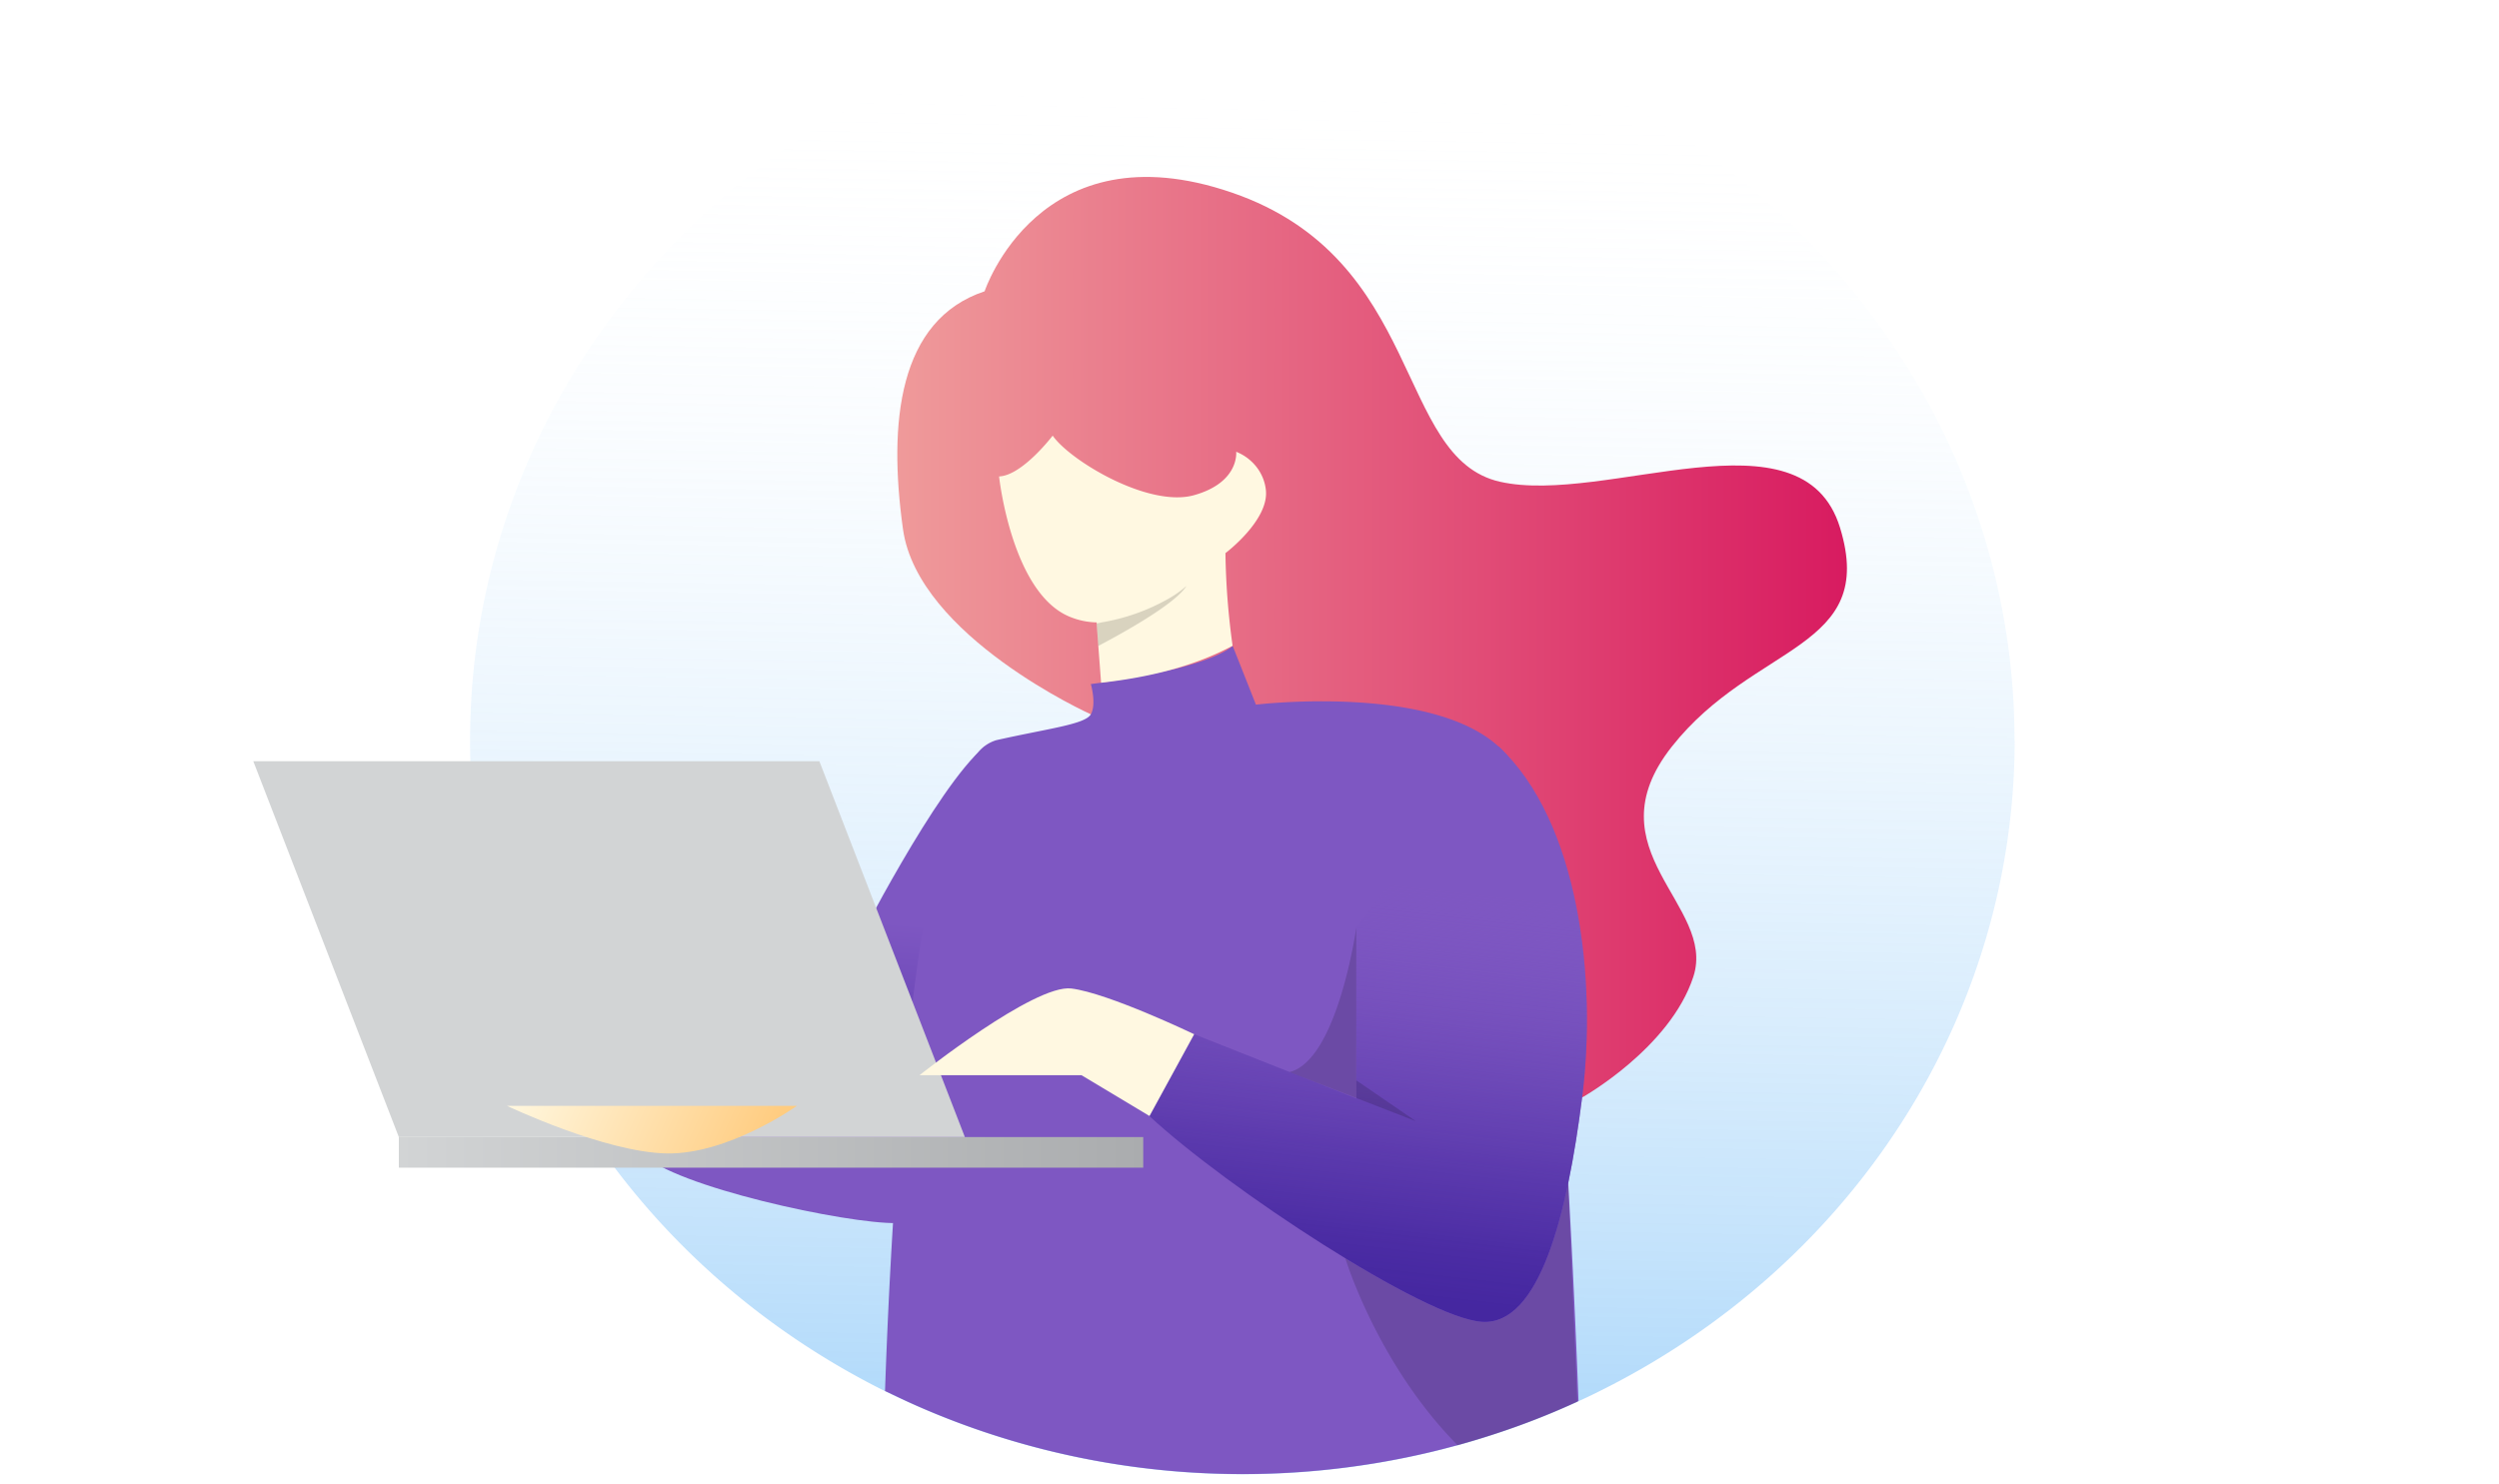 <svg width="202" height="120" fill="none" xmlns="http://www.w3.org/2000/svg">
  <path d="M162.853 59.862c-.007 10.905-3.17 21.597-9.145 30.906-5.975 9.309-14.53 16.875-24.727 21.869a40.81 40.81 0 01-1.387.659l-.096.046-.332.151a62.09 62.09 0 01-6.186 2.411c-1.04.345-2.091.664-3.154.957l-1.271.334c-14.14 3.58-29.153 2.338-42.431-3.51a67.182 67.182 0 01-1.623-.746l-.962-.458c-9.53-4.747-17.614-11.746-23.474-20.324a49.491 49.491 0 01-1.762-2.745 70.962 70.962 0 01-1.444-2.476c-4.523-8.377-6.875-17.659-6.86-27.074 0-1.11.032-2.215.096-3.314.903-15.43 8.102-29.916 20.066-40.377C70.126 5.709 85.912.097 102.162.528c16.25.432 31.682 6.873 43.013 17.954 11.331 11.08 17.668 25.926 17.663 41.38h.015z" fill="url(#paint0_linear)" />
  <path d="M88.167 57.752s-13.961-6.293-15.174-14.951c-1.214-8.659-.361-16.933 6.595-19.248 0 0 4.4-13.336 19.998-7.977 15.597 5.359 13.137 21.45 21.663 23.376 8.526 1.927 24.446-6.187 27.484 3.712 3.038 9.898-6.952 9.294-13.59 17.697-6.639 8.402 3.615 12.813 1.738 18.598-1.878 5.785-8.969 9.762-8.969 9.762L88.167 57.752z" fill="url(#paint1_linear)" />
  <path d="M69.05 76.744l3.943 10.192h.428l6.167-26.575C75.693 63.605 69.05 76.744 69.05 76.744z" fill="url(#paint2_linear)" />
  <path d="M62.127 90.803l-2.498 1.194c-3.1 1.767-7.732 1.263-7.732 1.263 2.504 2.677 16.6 5.707 20.561 5.63l.732-9.483h-8.78l-2.283 1.396z" fill="url(#paint3_linear)" />
  <path d="M127.594 113.282l-.096.046-.332.151a61.667 61.667 0 01-6.187 2.412 65.232 65.232 0 01-3.153.956l-1.271.334c-14.14 3.58-29.154 2.338-42.431-3.51a63.687 63.687 0 01-1.623-.746l-.962-.457c.134-3.927.341-8.627.645-13.583.192-3.098.428-6.297.707-9.473.072-.829.15-1.652.227-2.476 1.136-11.707 2.956-22.562 5.873-26.012l.043-.046c.37-.485.893-.845 1.492-1.03 4.213-.952 7.183-1.272 7.65-2.096.467-.824 0-2.444 0-2.444l.838-.11c1.218-.173 3.582-.54 5.82-1.089.014.005.03.005.043 0 1.979-.49 3.852-1.12 4.766-1.88l1.878 4.745s14.12-1.698 19.632 3.405a.506.506 0 01.091.082c.058.05.113.104.164.16.328.33.62.69.871 1.076 1.796 2.746 3.067 13.766 3.948 25.72.202 2.745.385 5.582.544 8.36.366 6.417.64 12.631.823 17.505z" fill="url(#paint4_linear)" />
  <path opacity=".15" d="M127.498 113.342l-.332.151a62.236 62.236 0 01-6.186 2.411c-1.04.345-2.091.664-3.154.957-6.503-6.586-9.084-15.134-9.084-15.134l18.019-5.95.737 17.565z" fill="#000" />
  <path d="M121.148 60.36c6.523 6.087 7.943 18.865 6.74 28.374-1.204 9.51-3.438 18.416-8.078 18.141-4.641-.274-20.701-10.864-26.906-16.64l3.625-6.613 13.113 5.195V74.973l11.506-14.612z" fill="url(#paint5_linear)" />
  <path d="M121.148 60.36c6.523 6.087 7.943 18.865 6.74 28.374-1.204 9.51-3.438 18.416-8.078 18.141-4.641-.274-20.701-10.864-26.906-16.64l3.625-6.613 13.113 5.195V74.973l11.506-14.612z" fill="url(#paint6_linear)" />
  <g filter="url(#filter0_d)">
    <path d="M87.41 86.936H27.24v2.476h60.17v-2.476z" fill="url(#paint7_linear)" />
    <path d="M61.232 56.548H15.474l11.765 30.388h45.754L61.232 56.548z" fill="url(#paint8_linear)" />
  </g>
  <path d="M40.979 89.412s7.895 3.757 12.911 3.848c5.017.092 10.524-3.848 10.524-3.848H40.979z" fill="url(#paint9_linear)" />
  <path d="M96.529 83.622s-6.942-3.331-9.932-3.697c-2.99-.366-12.27 7.01-12.27 7.01H87.42l5.497 3.3 3.61-6.613z" fill="url(#paint10_linear)" />
  <path d="M99.056 44.723c.035 2.506.228 5.008.578 7.492-3.105 1.66-6.74 2.553-10.63 2.988l-.226-2.988-.135-1.831v-.06a5.997 5.997 0 01-2.176-.457c-4.698-1.927-5.71-11.345-5.71-11.345 1.883-.073 4.334-3.3 4.334-3.3 1.372 1.996 7.736 5.85 11.428 4.815 3.693-1.035 3.404-3.51 3.404-3.51a3.931 3.931 0 011.67 1.263c.424.558.679 1.217.737 1.904.197 2.416-3.274 5.029-3.274 5.029z" fill="url(#paint11_linear)" />
  <path opacity=".15" d="M95.903 47.382c-.872 1.4-4.814 3.629-7.12 4.842l-.135-1.83c.144 0 .284-.047.419-.074a16.409 16.409 0 005.387-1.913 8.405 8.405 0 001.381-.97l.068-.055zM104.231 86.68l10.216 3.972-4.814-3.3V74.996s-1.507 10.736-5.402 11.684z" fill="#000" />
  <defs>
    <linearGradient id="paint0_linear" x1="100.682" y1="6.95" x2="98.752" y2="123.935" gradientUnits="userSpaceOnUse">
      <stop stop-color="#fff" stop-opacity="0" />
      <stop offset="1" stop-color="#64B5F6" stop-opacity=".6" />
    </linearGradient>
    <linearGradient id="paint1_linear" x1="72.535" y1="51.51" x2="149.301" y2="51.51" gradientUnits="userSpaceOnUse">
      <stop stop-color="#EF9A9A" />
      <stop offset="1" stop-color="#D81B60" />
    </linearGradient>
    <linearGradient id="paint2_linear" x1="73.748" y1="74.703" x2="71.654" y2="99.75" gradientUnits="userSpaceOnUse">
      <stop stop-color="#7E57C2" />
      <stop offset="1" stop-color="#4527A0" />
    </linearGradient>
    <linearGradient id="paint3_linear" x1="6437.82" y1="2289.26" x2="6417.37" y2="2811.14" gradientUnits="userSpaceOnUse">
      <stop stop-color="#7E57C2" />
      <stop offset="1" stop-color="#4527A0" />
    </linearGradient>
    <linearGradient id="paint4_linear" x1="19218.4" y1="13459.8" x2="22870.4" y2="20504.6" gradientUnits="userSpaceOnUse">
      <stop stop-color="#7E57C2" />
      <stop offset="1" stop-color="#4527A0" />
    </linearGradient>
    <linearGradient id="paint5_linear" x1="13190.2" y1="8850.92" x2="16441.7" y2="14547.3" gradientUnits="userSpaceOnUse">
      <stop stop-color="#7E57C2" />
      <stop offset="1" stop-color="#4527A0" />
    </linearGradient>
    <linearGradient id="paint6_linear" x1="113.498" y1="65.523" x2="108.523" y2="108.208" gradientUnits="userSpaceOnUse">
      <stop offset=".14" stop-color="#7E57C2" stop-opacity="0" />
      <stop offset=".26" stop-color="#724DBB" stop-opacity=".21" />
      <stop offset=".48" stop-color="#5F3DAF" stop-opacity=".55" />
      <stop offset=".66" stop-color="#5131A7" stop-opacity=".79" />
      <stop offset=".81" stop-color="#482AA2" stop-opacity=".94" />
      <stop offset=".91" stop-color="#4527A0" />
    </linearGradient>
    <linearGradient id="paint7_linear" x1="27.239" y1="88.171" x2="87.411" y2="88.171" gradientUnits="userSpaceOnUse">
      <stop stop-color="#D2D4D5" />
      <stop offset="1" stop-color="#AAACAE" />
    </linearGradient>
    <linearGradient id="paint8_linear" x1="509.561" y1="3803.3" x2="3753.12" y2="7682.63" gradientUnits="userSpaceOnUse">
      <stop stop-color="#D2D4D5" />
      <stop offset="1" stop-color="#AAACAE" />
    </linearGradient>
    <linearGradient id="paint9_linear" x1="42.471" y1="85.279" x2="61.395" y2="93.813" gradientUnits="userSpaceOnUse">
      <stop stop-color="#FFF8E1" />
      <stop offset="1" stop-color="#FFCC80" />
    </linearGradient>
    <linearGradient id="paint10_linear" x1="7441.16" y1="2664.58" x2="7908.43" y2="3198.89" gradientUnits="userSpaceOnUse">
      <stop stop-color="#FFF8E1" />
      <stop offset="1" stop-color="#FFCC80" />
    </linearGradient>
    <linearGradient id="paint11_linear" x1="7601.21" y1="2923.21" x2="8003.48" y2="3717.58" gradientUnits="userSpaceOnUse">
      <stop stop-color="#FFF8E1" />
      <stop offset="1" stop-color="#FFCC80" />
    </linearGradient>
    <filter id="filter0_d" x=".474" y="41.548" width="111.937" height="72.863" filterUnits="userSpaceOnUse" color-interpolation-filters="sRGB">
      <feFlood flood-opacity="0" result="BackgroundImageFix" />
      <feColorMatrix in="SourceAlpha" values="0 0 0 0 0 0 0 0 0 0 0 0 0 0 0 0 0 0 127 0" />
      <feOffset dx="5" dy="5" />
      <feGaussianBlur stdDeviation="10" />
      <feColorMatrix values="0 0 0 0 0 0 0 0 0 0 0 0 0 0 0 0 0 0 0.2 0" />
      <feBlend in2="BackgroundImageFix" result="effect1_dropShadow" />
      <feBlend in="SourceGraphic" in2="effect1_dropShadow" result="shape" />
    </filter>
  </defs>
</svg>

